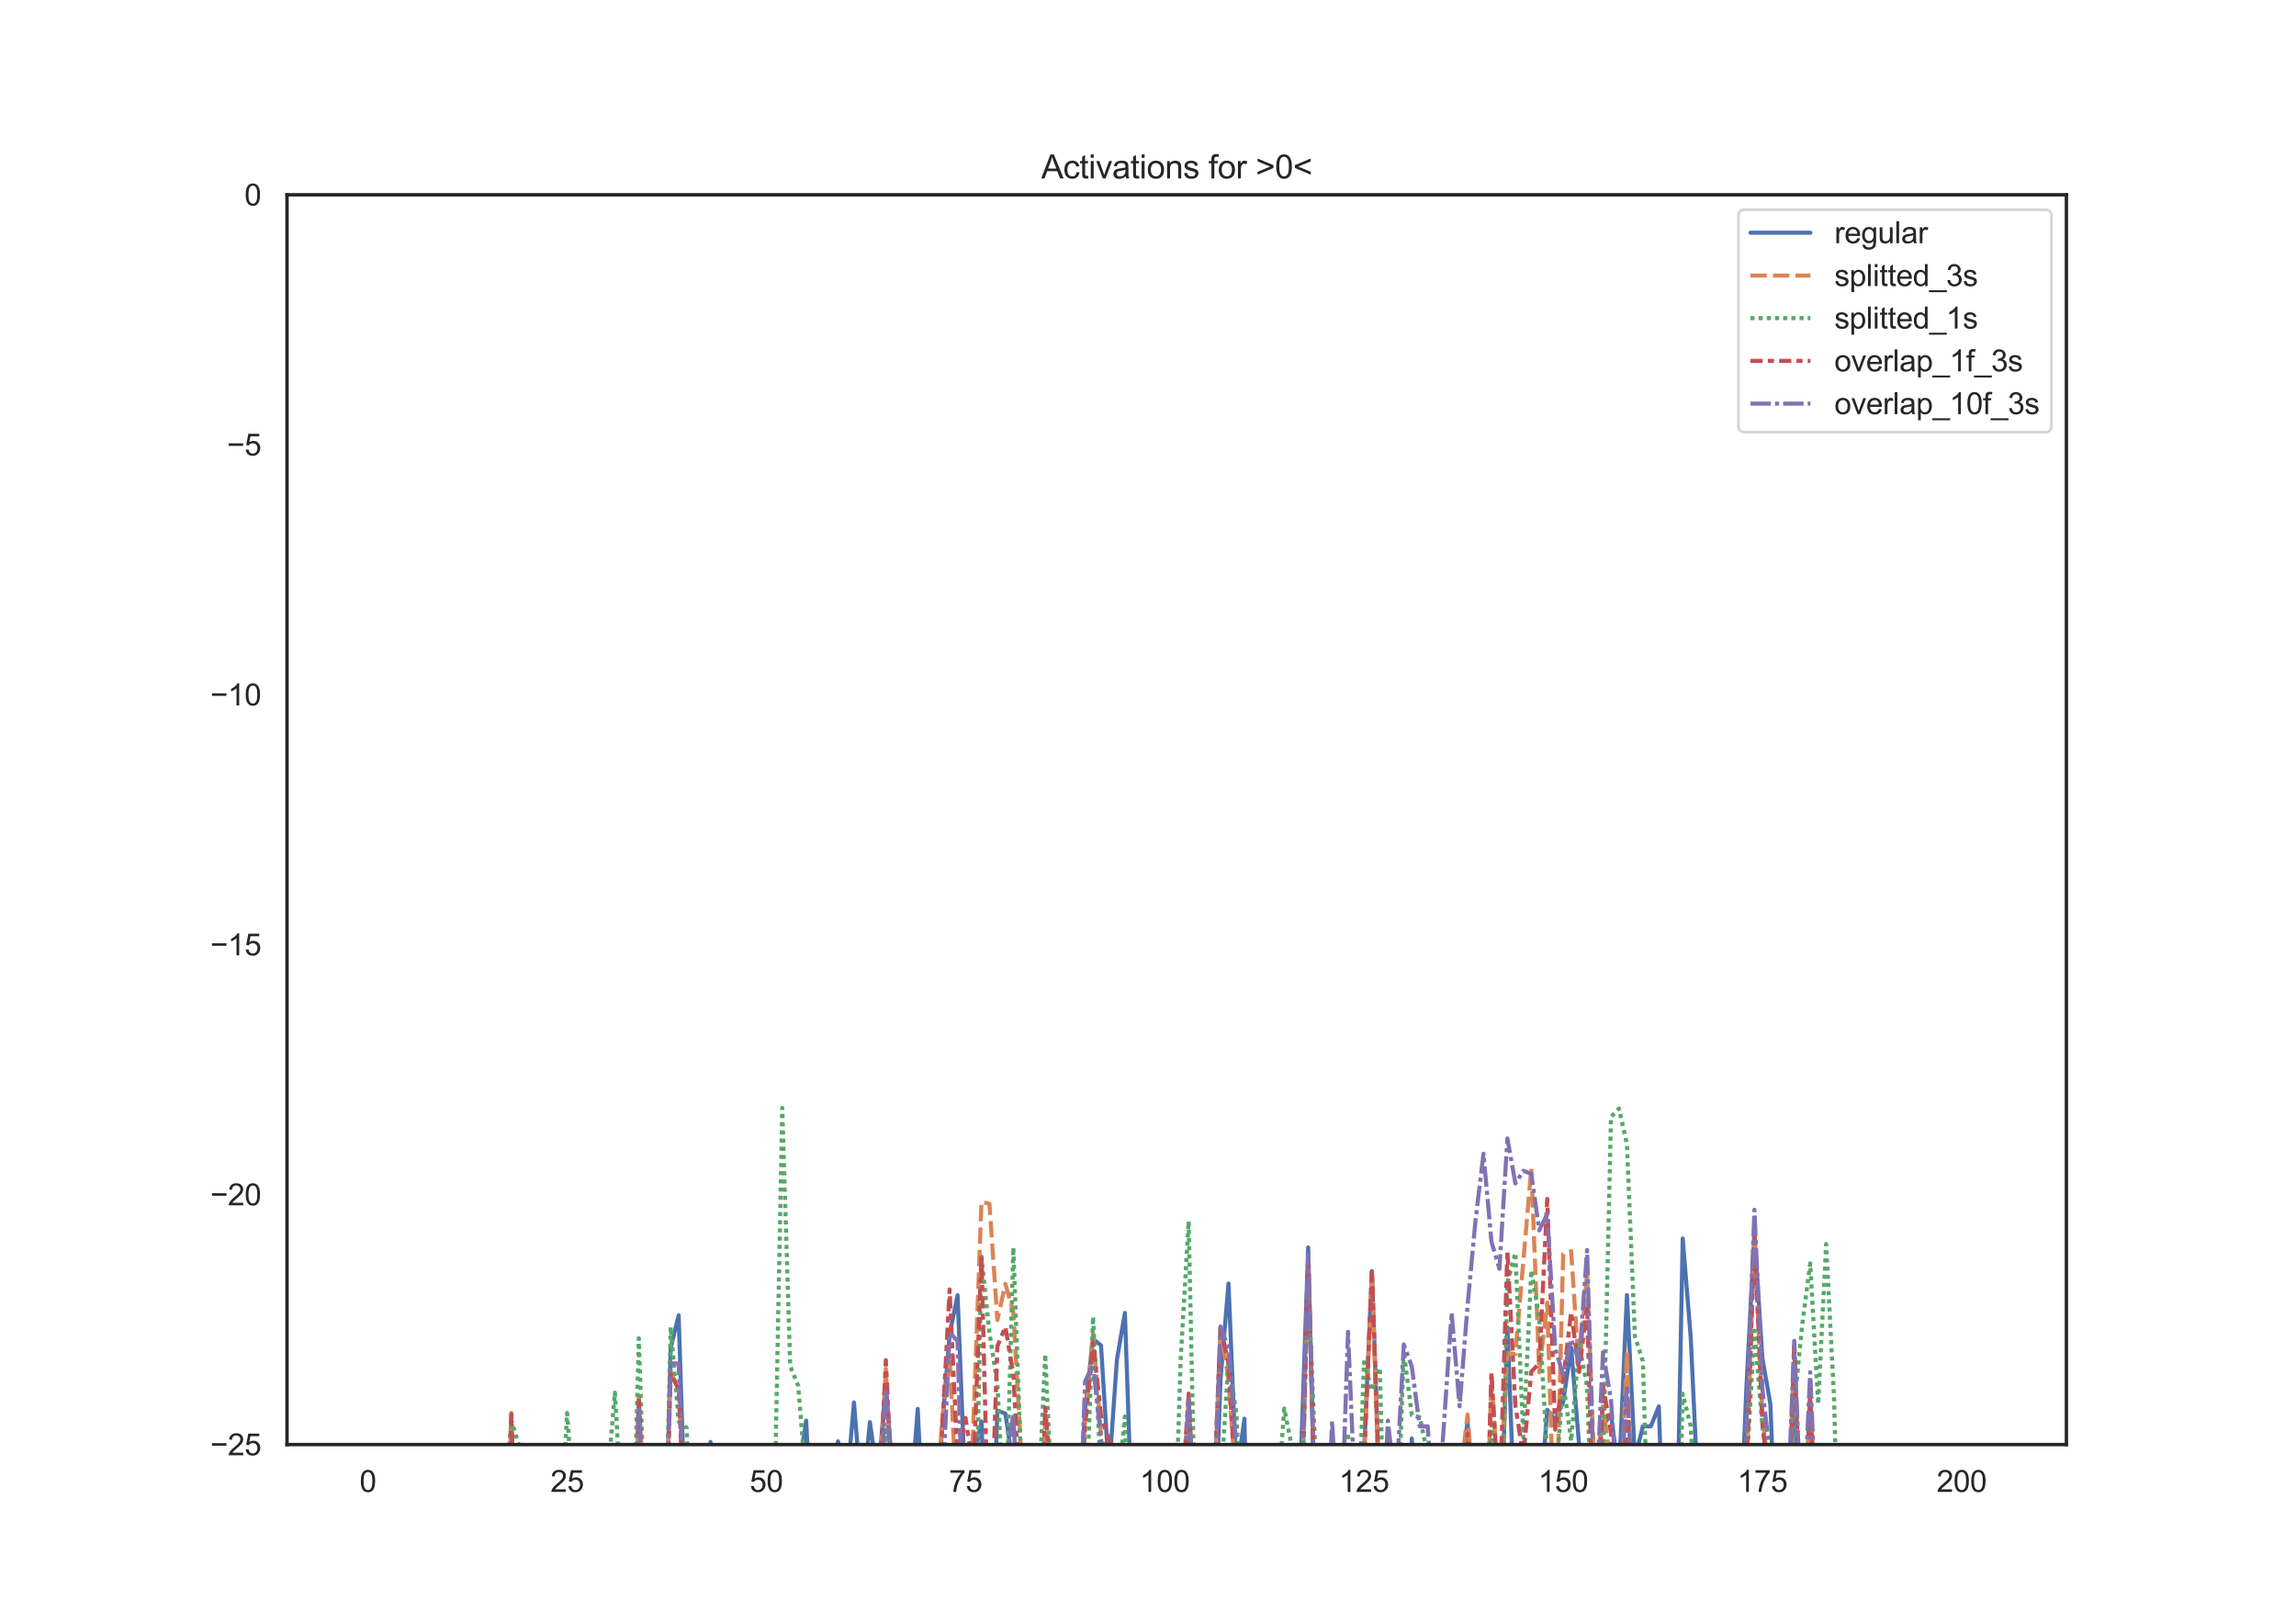 <?xml version="1.0" encoding="utf-8" standalone="no"?>
<!DOCTYPE svg PUBLIC "-//W3C//DTD SVG 1.1//EN"
  "http://www.w3.org/Graphics/SVG/1.1/DTD/svg11.dtd">
<svg height="595.44pt" version="1.1" viewBox="0 0 842.4 595.44" width="842.4pt" xmlns="http://www.w3.org/2000/svg" xmlns:xlink="http://www.w3.org/1999/xlink">
 <defs>
  <style type="text/css">*{stroke-linecap:butt;stroke-linejoin:round;}</style>
 </defs>
 <g id="figure_1">
  <g id="patch_1">
   <path d="M 0 595.44 
L 842.4 595.44 
L 842.4 0 
L 0 0 
z
" style="fill:#ffffff;"/>
  </g>
  <g id="axes_1">
   <g id="patch_2">
    <path d="M 105.3 529.942 
L 758.16 529.942 
L 758.16 71.453 
L 105.3 71.453 
z
" style="fill:#ffffff;"/>
   </g>
   <g id="matplotlib.axis_1">
    <g id="xtick_1">
     <g id="text_1">
      <!-- 0 -->
      <g style="fill:#262626;" transform="translate(131.917 547.315)scale(0.11 -0.11)">
       <defs>
        <path d="M 266 2259 
Q 266 3072 433 3567 
Q 600 4063 929 4331 
Q 1259 4600 1759 4600 
Q 2128 4600 2406 4451 
Q 2684 4303 2865 4023 
Q 3047 3744 3150 3342 
Q 3253 2941 3253 2259 
Q 3253 1453 3087 958 
Q 2922 463 2592 192 
Q 2263 -78 1759 -78 
Q 1097 -78 719 397 
Q 266 969 266 2259 
z
M 844 2259 
Q 844 1131 1108 757 
Q 1372 384 1759 384 
Q 2147 384 2411 759 
Q 2675 1134 2675 2259 
Q 2675 3391 2411 3762 
Q 2147 4134 1753 4134 
Q 1366 4134 1134 3806 
Q 844 3388 844 2259 
z
" id="ArialMT-30" transform="scale(0.016)"/>
       </defs>
       <use xlink:href="#ArialMT-30"/>
      </g>
     </g>
    </g>
    <g id="xtick_2">
     <g id="text_2">
      <!-- 25 -->
      <g style="fill:#262626;" transform="translate(201.951 547.315)scale(0.11 -0.11)">
       <defs>
        <path d="M 3222 541 
L 3222 0 
L 194 0 
Q 188 203 259 391 
Q 375 700 629 1000 
Q 884 1300 1366 1694 
Q 2113 2306 2375 2664 
Q 2638 3022 2638 3341 
Q 2638 3675 2398 3904 
Q 2159 4134 1775 4134 
Q 1369 4134 1125 3890 
Q 881 3647 878 3216 
L 300 3275 
Q 359 3922 746 4261 
Q 1134 4600 1788 4600 
Q 2447 4600 2831 4234 
Q 3216 3869 3216 3328 
Q 3216 3053 3103 2787 
Q 2991 2522 2730 2228 
Q 2469 1934 1863 1422 
Q 1356 997 1212 845 
Q 1069 694 975 541 
L 3222 541 
z
" id="ArialMT-32" transform="scale(0.016)"/>
        <path d="M 266 1200 
L 856 1250 
Q 922 819 1161 601 
Q 1400 384 1738 384 
Q 2144 384 2425 690 
Q 2706 997 2706 1503 
Q 2706 1984 2436 2262 
Q 2166 2541 1728 2541 
Q 1456 2541 1237 2417 
Q 1019 2294 894 2097 
L 366 2166 
L 809 4519 
L 3088 4519 
L 3088 3981 
L 1259 3981 
L 1013 2750 
Q 1425 3038 1878 3038 
Q 2478 3038 2890 2622 
Q 3303 2206 3303 1553 
Q 3303 931 2941 478 
Q 2500 -78 1738 -78 
Q 1113 -78 717 272 
Q 322 622 266 1200 
z
" id="ArialMT-35" transform="scale(0.016)"/>
       </defs>
       <use xlink:href="#ArialMT-32"/>
       <use x="55.615" xlink:href="#ArialMT-35"/>
      </g>
     </g>
    </g>
    <g id="xtick_3">
     <g id="text_3">
      <!-- 50 -->
      <g style="fill:#262626;" transform="translate(275.043 547.315)scale(0.11 -0.11)">
       <use xlink:href="#ArialMT-35"/>
       <use x="55.615" xlink:href="#ArialMT-30"/>
      </g>
     </g>
    </g>
    <g id="xtick_4">
     <g id="text_4">
      <!-- 75 -->
      <g style="fill:#262626;" transform="translate(348.135 547.315)scale(0.11 -0.11)">
       <defs>
        <path d="M 303 3981 
L 303 4522 
L 3269 4522 
L 3269 4084 
Q 2831 3619 2401 2847 
Q 1972 2075 1738 1259 
Q 1569 684 1522 0 
L 944 0 
Q 953 541 1156 1306 
Q 1359 2072 1739 2783 
Q 2119 3494 2547 3981 
L 303 3981 
z
" id="ArialMT-37" transform="scale(0.016)"/>
       </defs>
       <use xlink:href="#ArialMT-37"/>
       <use x="55.615" xlink:href="#ArialMT-35"/>
      </g>
     </g>
    </g>
    <g id="xtick_5">
     <g id="text_5">
      <!-- 100 -->
      <g style="fill:#262626;" transform="translate(418.169 547.315)scale(0.11 -0.11)">
       <defs>
        <path d="M 2384 0 
L 1822 0 
L 1822 3584 
Q 1619 3391 1289 3197 
Q 959 3003 697 2906 
L 697 3450 
Q 1169 3672 1522 3987 
Q 1875 4303 2022 4600 
L 2384 4600 
L 2384 0 
z
" id="ArialMT-31" transform="scale(0.016)"/>
       </defs>
       <use xlink:href="#ArialMT-31"/>
       <use x="55.615" xlink:href="#ArialMT-30"/>
       <use x="111.23" xlink:href="#ArialMT-30"/>
      </g>
     </g>
    </g>
    <g id="xtick_6">
     <g id="text_6">
      <!-- 125 -->
      <g style="fill:#262626;" transform="translate(491.261 547.315)scale(0.11 -0.11)">
       <use xlink:href="#ArialMT-31"/>
       <use x="55.615" xlink:href="#ArialMT-32"/>
       <use x="111.23" xlink:href="#ArialMT-35"/>
      </g>
     </g>
    </g>
    <g id="xtick_7">
     <g id="text_7">
      <!-- 150 -->
      <g style="fill:#262626;" transform="translate(564.353 547.315)scale(0.11 -0.11)">
       <use xlink:href="#ArialMT-31"/>
       <use x="55.615" xlink:href="#ArialMT-35"/>
       <use x="111.23" xlink:href="#ArialMT-30"/>
      </g>
     </g>
    </g>
    <g id="xtick_8">
     <g id="text_8">
      <!-- 175 -->
      <g style="fill:#262626;" transform="translate(637.446 547.315)scale(0.11 -0.11)">
       <use xlink:href="#ArialMT-31"/>
       <use x="55.615" xlink:href="#ArialMT-37"/>
       <use x="111.23" xlink:href="#ArialMT-35"/>
      </g>
     </g>
    </g>
    <g id="xtick_9">
     <g id="text_9">
      <!-- 200 -->
      <g style="fill:#262626;" transform="translate(710.538 547.315)scale(0.11 -0.11)">
       <use xlink:href="#ArialMT-32"/>
       <use x="55.615" xlink:href="#ArialMT-30"/>
       <use x="111.23" xlink:href="#ArialMT-30"/>
      </g>
     </g>
    </g>
   </g>
   <g id="matplotlib.axis_2">
    <g id="ytick_1">
     <g id="text_10">
      <!-- −25 -->
      <g style="fill:#262626;" transform="translate(77.141 533.878)scale(0.11 -0.11)">
       <defs>
        <path d="M 3381 1997 
L 356 1997 
L 356 2522 
L 3381 2522 
L 3381 1997 
z
" id="ArialMT-2212" transform="scale(0.016)"/>
       </defs>
       <use xlink:href="#ArialMT-2212"/>
       <use x="58.398" xlink:href="#ArialMT-32"/>
       <use x="114.014" xlink:href="#ArialMT-35"/>
      </g>
     </g>
    </g>
    <g id="ytick_2">
     <g id="text_11">
      <!-- −20 -->
      <g style="fill:#262626;" transform="translate(77.141 442.181)scale(0.11 -0.11)">
       <use xlink:href="#ArialMT-2212"/>
       <use x="58.398" xlink:href="#ArialMT-32"/>
       <use x="114.014" xlink:href="#ArialMT-30"/>
      </g>
     </g>
    </g>
    <g id="ytick_3">
     <g id="text_12">
      <!-- −15 -->
      <g style="fill:#262626;" transform="translate(77.141 350.483)scale(0.11 -0.11)">
       <use xlink:href="#ArialMT-2212"/>
       <use x="58.398" xlink:href="#ArialMT-31"/>
       <use x="114.014" xlink:href="#ArialMT-35"/>
      </g>
     </g>
    </g>
    <g id="ytick_4">
     <g id="text_13">
      <!-- −10 -->
      <g style="fill:#262626;" transform="translate(77.141 258.785)scale(0.11 -0.11)">
       <use xlink:href="#ArialMT-2212"/>
       <use x="58.398" xlink:href="#ArialMT-31"/>
       <use x="114.014" xlink:href="#ArialMT-30"/>
      </g>
     </g>
    </g>
    <g id="ytick_5">
     <g id="text_14">
      <!-- −5 -->
      <g style="fill:#262626;" transform="translate(83.258 167.087)scale(0.11 -0.11)">
       <use xlink:href="#ArialMT-2212"/>
       <use x="58.398" xlink:href="#ArialMT-35"/>
      </g>
     </g>
    </g>
    <g id="ytick_6">
     <g id="text_15">
      <!-- 0 -->
      <g style="fill:#262626;" transform="translate(89.683 75.39)scale(0.11 -0.11)">
       <use xlink:href="#ArialMT-30"/>
      </g>
     </g>
    </g>
   </g>
   <g id="line2d_1">
    <path clip-path="url(#p17cd2db8b9)" d="M 134.975 558.917 
L 137.899 559.921 
L 140.823 560.742 
L 143.747 560.717 
L 146.67 561.436 
L 149.594 563.446 
L 152.518 564.014 
L 158.365 569.157 
L 161.289 570.458 
L 164.212 573.616 
L 167.136 577.772 
L 169.453 596.44 
M 185.451 596.44 
L 187.602 544.071 
L 189.873 596.44 
M 201.642 596.44 
L 202.22 582.497 
L 205.144 574.709 
L 205.837 596.44 
M 210.148 596.44 
L 210.991 568.09 
L 213.915 588.843 
L 214.805 596.44 
M 221.699 596.44 
L 222.686 589.223 
L 225.61 571.911 
L 227.444 596.44 
M 232.196 596.44 
L 234.381 518.443 
L 237.804 596.44 
M 243.43 596.44 
L 246.076 494.426 
L 248.999 482.54 
L 251.923 575.262 
L 254.847 568.954 
L 257.628 596.44 
M 257.83 596.44 
L 260.694 528.994 
L 262.349 596.44 
M 265.17 596.44 
L 266.542 550.76 
L 269.465 537.459 
L 272.389 554.237 
L 275.313 571.858 
L 278.236 576.122 
L 281.16 563.646 
L 284.084 535.707 
L 287.007 548.448 
L 289.931 590.263 
L 292.855 540.888 
L 295.778 521.175 
L 298.702 579.128 
L 301.626 584.108 
L 304.549 553.51 
L 307.473 528.754 
L 310.397 548.474 
L 313.321 514.505 
L 316.244 551.156 
L 319.168 521.729 
L 322.092 542.812 
L 325.015 508.024 
L 327.939 546.705 
L 330.863 581.403 
L 333.786 554.961 
L 336.71 516.858 
L 339.634 577.353 
L 341.908 596.44 
M 342.767 596.44 
L 345.481 525.625 
L 348.405 489.571 
L 351.329 475.139 
L 354.252 549.177 
L 357.176 535.726 
L 360.1 521.41 
L 362.868 596.44 
M 363.171 596.44 
L 365.947 517.465 
L 368.871 518.565 
L 371.794 538.46 
L 374.753 596.44 
M 382.174 596.44 
L 383.489 555.1 
L 386.413 533.775 
L 389.336 575.321 
L 392.26 552.992 
L 395.184 569.17 
L 398.108 517.153 
L 401.031 491.238 
L 403.955 493.54 
L 406.879 540.491 
L 409.802 498.759 
L 412.726 481.653 
L 415.65 567.114 
L 418.573 545.296 
L 421.497 586.84 
L 421.877 596.44 
M 432.912 596.44 
L 433.192 594.06 
L 436.116 525.022 
L 439.039 541.538 
L 441.963 594.101 
L 444.887 588.127 
L 447.81 505.988 
L 450.734 470.882 
L 453.658 541.64 
L 456.581 520.459 
L 458.149 596.44 
M 461.174 596.44 
L 462.429 547.015 
L 465.352 558.527 
L 468.276 541.761 
L 471.2 539.759 
L 473.312 596.44 
M 474.961 596.44 
L 477.047 542.19 
L 479.971 457.637 
L 482.895 576.188 
L 485.818 580.552 
L 488.742 583.367 
L 491.666 538.687 
L 494.589 539.412 
L 496.394 596.44 
M 498.57 596.44 
L 500.437 533.984 
L 503.36 466.317 
L 506.284 551.443 
L 507.705 596.44 
M 515.927 596.44 
L 517.979 527.744 
L 520.903 576.058 
L 523.826 592.251 
L 526.75 548.38 
L 529.37 596.44 
M 534.1 596.44 
L 535.521 547.447 
L 538.445 521.161 
L 541.368 589.255 
L 542.646 596.44 
M 544.7 596.44 
L 547.216 539.428 
L 550.139 578.211 
L 553.063 486.938 
L 555.987 563.045 
L 558.911 541.363 
L 561.834 542.713 
L 564.758 555.148 
L 567.682 517.222 
L 570.605 520.943 
L 573.529 514.209 
L 576.453 494.397 
L 579.376 530.181 
L 582.3 542.666 
L 585.224 536.663 
L 588.147 523.049 
L 591.071 518.72 
L 593.995 541.906 
L 596.918 475.109 
L 599.842 535.089 
L 602.766 523.243 
L 605.69 523.264 
L 608.613 515.953 
L 611.407 596.44 
M 614.64 596.44 
L 617.384 454.361 
L 620.308 490.402 
L 623.232 552.224 
L 625.499 596.44 
M 627.96 596.44 
L 632.003 567.606 
L 634.926 544.952 
L 637.85 579.569 
L 640.774 508.593 
L 643.698 452.708 
L 646.621 498.272 
L 649.545 515.087 
L 652.469 588.886 
L 655.392 550.356 
L 658.316 514.892 
L 661.24 577.379 
L 664.163 514.089 
L 667.087 573.933 
L 670.011 580.342 
L 672.934 563.455 
L 675.858 569.487 
L 678.782 535.591 
L 681.939 596.44 
M 686.259 596.44 
L 687.553 567.298 
L 688.367 596.44 
M 700.083 596.44 
L 702.171 585.106 
L 705.095 585.195 
L 708.019 578.804 
L 710.942 580.573 
L 713.866 579.677 
L 716.79 580.705 
L 719.713 579.202 
L 722.637 576.769 
L 725.561 580.497 
L 728.485 581.208 
L 728.485 581.208 
" style="fill:none;stroke:#4c72b0;stroke-linecap:round;stroke-width:1.5;"/>
   </g>
   <g id="line2d_2">
    <path clip-path="url(#p17cd2db8b9)" d="M 134.975 550.171 
L 137.899 553.859 
L 140.823 554.489 
L 143.747 554.785 
L 146.67 555.903 
L 149.594 558.226 
L 152.518 556.906 
L 155.441 558.885 
L 158.365 558.942 
L 161.289 560.464 
L 164.212 561.703 
L 167.136 562.593 
L 170.06 583.075 
L 172.983 589.219 
L 174.154 596.44 
M 185.006 596.44 
L 187.602 518.343 
L 190.085 596.44 
M 202.043 596.44 
L 202.22 593.607 
L 203.114 596.44 
M 210.848 596.44 
L 210.991 592.16 
L 213.915 573.42 
L 215.495 596.44 
M 220.914 596.44 
L 222.686 588.271 
L 225.61 565.962 
L 228.939 596.44 
M 232.002 596.44 
L 234.381 512.123 
L 237.305 571.119 
L 238.426 596.44 
M 243.285 596.44 
L 246.076 503.314 
L 248.999 509.813 
L 251.923 572.105 
L 254.847 567.122 
L 257.404 596.44 
M 257.987 596.44 
L 260.694 543.912 
L 262.078 596.44 
M 265.629 596.44 
L 266.542 569.937 
L 269.465 552.546 
L 272.389 584.256 
L 274.323 596.44 
M 279.498 596.44 
L 281.16 590.157 
L 284.084 548.962 
L 287.007 562.602 
L 288.812 596.44 
M 291.377 596.44 
L 292.855 574.973 
L 295.778 537.979 
L 298.541 596.44 
M 302.547 596.44 
L 304.549 567.692 
L 307.473 545.032 
L 310.397 540.725 
L 313.321 531.772 
L 316.244 567.82 
L 319.168 554.664 
L 322.092 552.543 
L 325.015 502.178 
L 327.939 571.347 
L 330.863 578.071 
L 333.786 542.916 
L 336.71 551.621 
L 339.634 591.613 
L 342.557 591.533 
L 345.481 522.455 
L 348.405 497.932 
L 351.329 557.406 
L 354.004 596.44 
M 354.385 596.44 
L 360.1 440.881 
L 363.023 441.654 
L 365.947 484.26 
L 368.871 470.997 
L 371.794 481.485 
L 374.718 533.824 
L 377.642 565.622 
L 380.565 596.015 
L 383.489 520.744 
L 389.336 579.365 
L 392.26 558.259 
L 395.184 577.01 
L 398.108 521.116 
L 401.031 489.079 
L 403.955 526.386 
L 406.879 538.675 
L 409.802 538.36 
L 412.726 545.257 
L 415.65 588.164 
L 418.573 548.476 
L 421.952 596.44 
M 426.103 596.44 
L 427.344 570.436 
L 430.268 577.303 
L 433.192 560.354 
L 436.116 512.422 
L 439.039 576.585 
L 440.581 596.44 
M 442.957 596.44 
L 444.887 561.895 
L 447.81 487.065 
L 450.734 506.366 
L 453.658 546.032 
L 456.581 557.187 
L 457.669 596.44 
M 461.183 596.44 
L 462.429 547.219 
L 465.352 573.597 
L 468.276 531.15 
L 471.2 545.122 
L 474.124 590.531 
L 477.047 573.863 
L 479.971 462.247 
L 482.895 569.217 
L 485.803 596.44 
M 488.84 596.44 
L 491.666 558.358 
L 494.589 548.028 
L 496.284 596.44 
M 498.59 596.44 
L 500.437 536.259 
L 503.36 466.896 
L 506.284 557.62 
L 507.75 596.44 
M 516.416 596.44 
L 517.979 556.985 
L 520.903 585.461 
L 523.826 587.493 
L 526.75 560.451 
L 528.882 596.44 
M 533.861 596.44 
L 535.521 543.755 
L 538.445 518.957 
L 544.243 596.44 
M 544.313 596.44 
L 547.216 505.198 
L 550.139 551.412 
L 553.063 496.469 
L 555.987 496.721 
L 561.834 428.651 
L 564.758 503.412 
L 567.682 477.872 
L 570.605 574.314 
L 573.529 460.107 
L 576.453 458.982 
L 579.376 503.22 
L 582.3 466.723 
L 585.224 547.303 
L 588.147 515.849 
L 591.071 537.871 
L 593.995 565.31 
L 596.918 495.913 
L 599.842 586.078 
L 602.766 542.517 
L 605.69 567.418 
L 608.453 596.44 
M 616.285 596.44 
L 617.384 559.613 
L 620.308 547.827 
L 623.232 580.136 
L 623.898 596.44 
M 634.51 596.44 
L 634.926 593.733 
L 637.85 594.755 
L 640.774 541.178 
L 643.698 453.311 
L 646.621 519.152 
L 649.545 547.504 
L 652.469 595.337 
L 655.392 580.136 
L 658.316 493.641 
L 661.24 580.874 
L 664.163 510.519 
L 667.087 584.687 
L 670.011 595.544 
L 672.934 565.551 
L 675.858 574.616 
L 678.782 561.645 
L 681.345 596.44 
M 686.25 596.44 
L 687.553 564.542 
L 688.483 596.44 
M 700.457 596.44 
L 702.171 574.918 
L 705.095 574.763 
L 708.019 573.356 
L 710.942 575.562 
L 713.866 573.781 
L 716.79 575.423 
L 719.713 574.719 
L 722.637 570.947 
L 725.561 575.043 
L 728.485 570.938 
L 728.485 570.938 
" style="fill:none;stroke:#dd8452;stroke-dasharray:6,2.25;stroke-dashoffset:0;stroke-width:1.5;"/>
   </g>
   <g id="line2d_3">
    <path clip-path="url(#p17cd2db8b9)" d="M 134.975 553.409 
L 137.899 556.61 
L 140.823 558.032 
L 143.747 556.516 
L 146.67 563.469 
L 149.594 565.353 
L 152.518 565.153 
L 155.441 586.934 
L 158.365 587.687 
L 161.289 577.052 
L 164.212 579.535 
L 167.136 573.555 
L 170.06 575.209 
L 173.632 596.44 
M 183.811 596.44 
L 184.678 557.022 
L 187.602 521.042 
L 190.526 530.586 
L 193.449 554.358 
L 196.373 587.944 
L 197.356 596.44 
M 203.635 596.44 
L 205.144 570.873 
L 208.068 518.362 
L 210.991 558.987 
L 213.855 596.44 
M 214.058 596.44 
L 216.839 581.055 
L 219.762 544.016 
L 222.686 544.958 
L 225.61 510.899 
L 228.534 561.931 
L 231.166 596.44 
M 231.559 596.44 
L 234.381 490.944 
L 237.305 580.82 
L 238.01 596.44 
M 243.497 596.44 
L 246.076 486.887 
L 248.999 521.447 
L 251.923 523.797 
L 254.847 593.133 
L 255.134 596.44 
M 258.704 596.44 
L 260.694 531.565 
L 262.563 596.44 
M 264.882 596.44 
L 266.542 548.335 
L 269.465 567.695 
L 272.389 589.235 
L 275.313 584.312 
L 278.236 592.365 
L 281.16 557.902 
L 284.084 556.58 
L 287.007 406.432 
L 289.931 501.18 
L 292.855 508.402 
L 295.778 544.325 
L 297.716 596.44 
M 303.877 596.44 
L 304.549 581.543 
L 307.473 557.598 
L 310.397 590.62 
L 313.321 586.541 
L 315.809 596.44 
M 316.785 596.44 
L 319.168 588.803 
L 322.092 586.017 
L 325.015 523.438 
L 327.939 585.048 
L 328.927 596.44 
M 332.386 596.44 
L 333.786 575.946 
L 336.71 573.285 
L 337.849 596.44 
M 344.917 596.44 
L 345.481 579.712 
L 348.405 563.744 
L 351.329 567.08 
L 354.252 557.259 
L 356.483 596.44 
M 357.417 596.44 
L 360.1 461.005 
L 363.023 488.819 
L 365.947 507.817 
L 368.871 565.262 
L 371.794 457.708 
L 374.718 538.751 
L 377.642 580.168 
L 380.565 560.414 
L 383.489 496.828 
L 386.413 560.637 
L 389.276 596.44 
M 389.455 596.44 
L 392.26 578.583 
L 395.184 565.222 
L 398.108 565.087 
L 401.031 483.104 
L 403.955 541.87 
L 406.879 564.693 
L 409.802 548.918 
L 412.726 519.645 
L 414.836 596.44 
M 427.161 596.44 
L 427.344 592.373 
L 430.268 590.106 
L 433.192 498.475 
L 436.116 448.091 
L 439.039 584.95 
L 441.963 571.668 
L 444.887 578.158 
L 447.81 546.177 
L 450.734 498.854 
L 453.658 518.847 
L 456.581 584.31 
L 456.855 596.44 
M 461.922 596.44 
L 462.429 571.774 
L 465.352 584.878 
L 468.276 556.478 
L 471.2 516.739 
L 474.124 531.563 
L 477.047 567.246 
L 479.971 469.603 
L 482.895 540.089 
L 485.818 570.465 
L 488.204 596.44 
M 489.013 596.44 
L 491.666 539.155 
L 494.589 525.644 
L 497.513 582.276 
L 500.437 499.731 
L 503.36 510.172 
L 506.284 501.789 
L 508.611 596.44 
M 510.823 596.44 
L 512.131 576.751 
L 515.055 495.709 
L 517.979 519.182 
L 520.903 519.916 
L 523.826 533.688 
L 526.75 590.494 
L 529.674 574.559 
L 532.597 566.436 
L 535.521 564.484 
L 538.445 550.909 
L 541.368 554.606 
L 544.292 587.313 
L 547.216 522.637 
L 550.011 596.44 
M 550.216 596.44 
L 553.063 470.449 
L 555.987 459.656 
L 558.911 527.441 
L 561.834 466.051 
L 564.758 483.53 
L 567.682 533.972 
L 570.605 545.258 
L 573.529 506.982 
L 576.453 528.673 
L 579.376 493.141 
L 582.3 508.676 
L 585.224 589.901 
L 588.147 537.921 
L 591.071 409.768 
L 593.995 406.68 
L 596.918 419.722 
L 599.842 490.2 
L 602.766 499.365 
L 605.69 596.06 
L 608.613 563.777 
L 610.972 596.44 
M 615.005 596.44 
L 617.384 511.334 
L 620.308 523.166 
L 623.232 573.448 
L 624.439 596.44 
M 634.501 596.44 
L 634.926 590.059 
L 637.85 579.518 
L 640.774 539.547 
L 643.698 488.189 
L 646.621 523.449 
L 649.545 545.138 
L 652.469 535.103 
L 654.672 596.44 
M 655.972 596.44 
L 658.316 515.474 
L 661.24 485.918 
L 664.163 463.501 
L 667.087 515.093 
L 670.011 456.412 
L 672.934 513.437 
L 675.002 596.44 
M 677.697 596.44 
L 678.782 576.156 
L 681.706 539.711 
L 684.629 587.927 
L 685.5 596.44 
M 700.839 596.44 
L 702.171 580.449 
L 705.095 574.276 
L 708.019 571.736 
L 710.942 577.344 
L 713.866 573.162 
L 716.79 575.079 
L 719.713 573.245 
L 722.637 572.92 
L 725.561 575.171 
L 728.485 572.551 
L 728.485 572.551 
" style="fill:none;stroke:#55a868;stroke-dasharray:1.5,1.5;stroke-dashoffset:0;stroke-width:1.5;"/>
   </g>
   <g id="line2d_4">
    <path clip-path="url(#p17cd2db8b9)" d="M 134.975 550.079 
L 137.899 553.745 
L 140.823 554.443 
L 143.747 554.6 
L 146.67 555.883 
L 149.594 558.206 
L 152.518 556.984 
L 155.441 559.119 
L 158.365 559.351 
L 161.289 560.931 
L 164.212 562.109 
L 167.136 563.167 
L 170.06 583.763 
L 172.983 589.884 
L 174.047 596.44 
M 185.039 596.44 
L 187.602 518.87 
L 190.055 596.44 
M 202.065 596.44 
L 202.22 593.952 
L 203.613 596.44 
M 210.705 596.44 
L 210.991 587.295 
L 213.915 581.382 
L 215.377 596.44 
M 221.213 596.44 
L 222.686 589.241 
L 225.61 565.397 
L 228.765 596.44 
M 232.06 596.44 
L 234.381 512.839 
L 238.243 596.44 
M 243.349 596.44 
L 246.076 503.912 
L 248.999 509.733 
L 251.923 572.511 
L 254.847 567.584 
L 257.59 596.44 
M 257.872 596.44 
L 260.694 543.823 
L 262.071 596.44 
M 265.547 596.44 
L 266.542 565.957 
L 269.465 552.566 
L 272.389 580.635 
L 274.275 596.44 
M 279.225 596.44 
L 281.16 587.995 
L 284.084 549.059 
L 287.007 572.109 
L 288.479 596.44 
M 291.306 596.44 
L 292.855 569.403 
L 295.778 537.955 
L 298.524 596.44 
M 302.673 596.44 
L 304.549 570.886 
L 307.473 545.411 
L 310.397 542.852 
L 313.321 530.986 
L 316.244 569.727 
L 319.168 557.244 
L 322.092 563.911 
L 325.015 498.976 
L 327.939 559.949 
L 330.863 590.787 
L 333.786 540.621 
L 336.71 558.218 
L 338.828 596.44 
M 342.952 596.44 
L 345.481 528.753 
L 348.405 473.051 
L 351.329 535.389 
L 354.252 520.175 
L 357.176 539.584 
L 360.1 460.609 
L 363.023 580.291 
L 365.947 493.846 
L 368.871 486.75 
L 371.794 504.305 
L 374.718 560.079 
L 377.642 574.845 
L 379.668 596.44 
M 380.877 596.44 
L 383.489 516.38 
L 386.413 552.148 
L 389.336 578.621 
L 392.26 556.727 
L 395.184 577.241 
L 398.108 523.013 
L 401.031 492.481 
L 403.955 519.214 
L 406.879 528.53 
L 409.802 538.463 
L 412.726 541.767 
L 415.65 589.415 
L 418.573 548.237 
L 421.705 596.44 
M 426.415 596.44 
L 427.344 576.512 
L 430.268 576.563 
L 433.192 556.348 
L 436.116 511.256 
L 439.039 576.26 
L 440.619 596.44 
M 442.911 596.44 
L 444.887 560.639 
L 447.81 486.571 
L 450.734 500.411 
L 453.658 550.232 
L 456.581 555.9 
L 457.688 596.44 
M 461.15 596.44 
L 462.429 544.737 
L 465.352 575.605 
L 468.276 532.061 
L 471.2 552.266 
L 473.967 596.44 
M 474.492 596.44 
L 477.047 579.091 
L 479.971 460.513 
L 482.895 570.092 
L 485.809 596.44 
M 488.88 596.44 
L 491.666 560.185 
L 494.589 549.296 
L 496.241 596.44 
M 498.613 596.44 
L 500.437 536.233 
L 503.36 465.97 
L 506.284 554.429 
L 507.796 596.44 
M 516.264 596.44 
L 517.979 544.524 
L 520.903 582.313 
L 523.826 593.485 
L 526.75 561.471 
L 529.073 596.44 
M 533.983 596.44 
L 535.521 549.827 
L 538.445 525.991 
L 541.368 559.714 
L 543.821 596.44 
M 544.498 596.44 
L 547.216 503.446 
L 550.139 554.81 
L 553.063 458.678 
L 555.987 515.644 
L 558.911 534.383 
L 561.834 503.251 
L 564.758 500.097 
L 567.682 439.814 
L 570.605 524.461 
L 573.529 506.288 
L 576.453 481.31 
L 579.376 503.245 
L 582.3 478.911 
L 585.224 586.309 
L 588.147 508.288 
L 591.071 525.548 
L 593.995 576.495 
L 596.918 512.737 
L 599.842 580.591 
L 602.766 564.525 
L 605.69 573.023 
L 608.635 596.44 
M 616.281 596.44 
L 617.384 556.048 
L 620.308 546.537 
L 623.232 583.021 
L 623.832 596.44 
M 634.876 596.44 
L 634.926 596.172 
L 637.85 595.226 
L 640.774 541.695 
L 643.698 452.009 
L 646.621 522.257 
L 649.545 547.356 
L 652.469 596.031 
L 655.392 580.134 
L 658.316 493.578 
L 661.24 581.579 
L 664.163 511.022 
L 667.087 583.66 
L 670.011 595.725 
L 672.934 565.362 
L 675.858 574.312 
L 678.782 562.522 
L 681.448 596.44 
M 686.254 596.44 
L 687.553 565.195 
L 688.458 596.44 
M 700.519 596.44 
L 702.171 574.733 
L 705.095 574.927 
L 708.019 574.089 
L 710.942 576.925 
L 713.866 575.385 
L 716.79 576.366 
L 719.713 575.666 
L 722.637 572.287 
L 725.561 576.385 
L 728.485 572.739 
L 728.485 572.739 
" style="fill:none;stroke:#c44e52;stroke-dasharray:4.5,1.875,2.25,1.875;stroke-dashoffset:0;stroke-width:1.5;"/>
   </g>
   <g id="line2d_5">
    <path clip-path="url(#p17cd2db8b9)" d="M 134.975 552.44 
L 137.899 556.146 
L 146.67 558.297 
L 149.594 561.241 
L 152.518 560.464 
L 155.441 562.305 
L 158.365 562.566 
L 161.289 564.85 
L 164.212 564.736 
L 167.136 565.084 
L 170.06 583.356 
L 172.983 589.39 
L 174.31 596.44 
M 185.217 596.44 
L 187.602 537.84 
L 189.821 596.44 
M 202.074 596.44 
L 202.22 593.521 
L 204.197 596.44 
M 210.786 596.44 
L 210.991 589.852 
L 213.915 571.516 
L 215.697 596.44 
M 220.809 596.44 
L 222.686 588.011 
L 225.61 572.232 
L 228.413 596.44 
M 232.142 596.44 
L 234.381 517.025 
L 237.305 573.859 
L 238.27 596.44 
M 243.36 596.44 
L 246.076 500.181 
L 248.999 500.209 
L 251.923 579.436 
L 254.847 569.12 
L 257.237 596.44 
M 258.054 596.44 
L 260.694 539.612 
L 262.148 596.44 
M 265.509 596.44 
L 266.542 565.068 
L 269.465 551.544 
L 272.389 578.395 
L 274.563 596.44 
M 280.555 596.44 
L 281.16 594.68 
L 284.084 556.12 
L 287.007 570.773 
L 288.573 596.44 
M 291.229 596.44 
L 292.855 568.535 
L 295.778 533.662 
L 298.702 595.704 
L 298.881 596.44 
M 302.456 596.44 
L 304.549 567.915 
L 307.473 543.405 
L 310.397 556.917 
L 313.321 534.882 
L 316.244 567.085 
L 319.168 555.502 
L 322.092 566.965 
L 325.015 509.733 
L 327.939 550.506 
L 330.863 544.151 
L 333.786 565.329 
L 336.71 543.673 
L 339.634 589.46 
L 342.053 596.44 
M 342.654 596.44 
L 345.481 553.657 
L 348.405 488.813 
L 351.329 491.977 
L 354.148 596.44 
M 354.909 596.44 
L 357.176 583.098 
L 360.1 561.706 
L 361.344 596.44 
M 364.351 596.44 
L 365.947 540.112 
L 368.871 539.653 
L 371.794 518.624 
L 375.291 596.44 
M 382.516 596.44 
L 383.489 565.786 
L 386.413 545.163 
L 389.336 580.086 
L 392.26 572.171 
L 395.184 588.575 
L 398.108 506.829 
L 401.031 500.514 
L 403.955 527.727 
L 406.879 550.229 
L 409.802 555.291 
L 412.726 533.242 
L 414.931 596.44 
M 416.677 596.44 
L 418.573 558.391 
L 420.864 596.44 
M 426.982 596.44 
L 427.344 588.281 
L 430.268 580.621 
L 433.192 561.377 
L 436.116 513.25 
L 439.039 572.923 
L 440.766 596.44 
M 442.981 596.44 
L 444.887 565.922 
L 447.81 486.621 
L 450.734 494.659 
L 453.658 531.207 
L 456.581 544.475 
L 458.244 596.44 
M 460.6 596.44 
L 462.429 530.616 
L 465.352 565.906 
L 468.276 535.35 
L 471.2 557.066 
L 473.653 596.44 
M 474.605 596.44 
L 477.047 558.169 
L 479.971 460.305 
L 482.895 573.78 
L 485.818 595.865 
L 488.742 521.328 
L 491.666 574.689 
L 494.589 488.601 
L 497.513 557.554 
L 500.437 542.496 
L 503.36 529.181 
L 506.284 585.821 
L 509.208 521.161 
L 512.131 547.228 
L 515.055 493.189 
L 517.979 501.286 
L 520.903 523.275 
L 523.826 523.26 
L 526.75 566.242 
L 532.597 481.55 
L 535.521 515.947 
L 538.445 478.964 
L 541.368 447.629 
L 544.292 423.246 
L 547.216 455.492 
L 550.139 465.487 
L 553.063 417.636 
L 555.987 434.152 
L 558.911 429.505 
L 561.834 430.667 
L 564.758 451.389 
L 567.682 445.346 
L 570.605 494.743 
L 573.529 504.543 
L 576.453 491.306 
L 579.376 499.556 
L 582.3 458.571 
L 585.224 559.428 
L 588.147 496.065 
L 591.071 513.535 
L 593.995 556.632 
L 596.918 508.48 
L 599.842 560.567 
L 602.766 555.432 
L 605.69 569.029 
L 608.613 580.368 
L 609.811 596.44 
M 615.832 596.44 
L 617.384 539.225 
L 620.308 542.089 
L 623.232 573.841 
L 624.284 596.44 
M 633.871 596.44 
L 634.926 589.97 
L 637.85 586.442 
L 640.774 523.251 
L 643.698 443.806 
L 646.621 509.696 
L 649.545 534.863 
L 652.469 584.217 
L 655.392 566.402 
L 658.316 491.897 
L 661.24 566.77 
L 664.163 503.374 
L 667.087 575.008 
L 670.011 589.466 
L 672.934 564.908 
L 675.858 567.485 
L 678.782 545.026 
L 681.842 596.44 
M 685.842 596.44 
L 687.553 556.571 
L 688.787 596.44 
M 700.099 596.44 
L 702.171 567.967 
L 705.095 571.327 
L 708.019 569.675 
L 710.942 571.824 
L 713.866 570.172 
L 716.79 571.184 
L 719.713 571.402 
L 722.637 566.341 
L 725.561 571.57 
L 728.485 567.597 
L 728.485 567.597 
" style="fill:none;stroke:#8172b3;stroke-dasharray:7.5,1.5,1.5,1.5;stroke-dashoffset:0;stroke-width:1.5;"/>
   </g>
   <g id="line2d_6"/>
   <g id="line2d_7"/>
   <g id="line2d_8"/>
   <g id="line2d_9"/>
   <g id="line2d_10"/>
   <g id="patch_3">
    <path d="M 105.3 529.942 
L 105.3 71.453 
" style="fill:none;stroke:#262626;stroke-linecap:square;stroke-linejoin:miter;stroke-width:1.25;"/>
   </g>
   <g id="patch_4">
    <path d="M 758.16 529.942 
L 758.16 71.453 
" style="fill:none;stroke:#262626;stroke-linecap:square;stroke-linejoin:miter;stroke-width:1.25;"/>
   </g>
   <g id="patch_5">
    <path d="M 105.3 529.942 
L 758.16 529.942 
" style="fill:none;stroke:#262626;stroke-linecap:square;stroke-linejoin:miter;stroke-width:1.25;"/>
   </g>
   <g id="patch_6">
    <path d="M 105.3 71.453 
L 758.16 71.453 
" style="fill:none;stroke:#262626;stroke-linecap:square;stroke-linejoin:miter;stroke-width:1.25;"/>
   </g>
   <g id="text_16">
    <!-- Activations for &gt;0&lt; -->
    <g style="fill:#262626;" transform="translate(382.038 65.453)scale(0.12 -0.12)">
     <defs>
      <path d="M -9 0 
L 1750 4581 
L 2403 4581 
L 4278 0 
L 3588 0 
L 3053 1388 
L 1138 1388 
L 634 0 
L -9 0 
z
M 1313 1881 
L 2866 1881 
L 2388 3150 
Q 2169 3728 2063 4100 
Q 1975 3659 1816 3225 
L 1313 1881 
z
" id="ArialMT-41" transform="scale(0.016)"/>
      <path d="M 2588 1216 
L 3141 1144 
Q 3050 572 2676 248 
Q 2303 -75 1759 -75 
Q 1078 -75 664 370 
Q 250 816 250 1647 
Q 250 2184 428 2587 
Q 606 2991 970 3192 
Q 1334 3394 1763 3394 
Q 2303 3394 2647 3120 
Q 2991 2847 3088 2344 
L 2541 2259 
Q 2463 2594 2264 2762 
Q 2066 2931 1784 2931 
Q 1359 2931 1093 2626 
Q 828 2322 828 1663 
Q 828 994 1084 691 
Q 1341 388 1753 388 
Q 2084 388 2306 591 
Q 2528 794 2588 1216 
z
" id="ArialMT-63" transform="scale(0.016)"/>
      <path d="M 1650 503 
L 1731 6 
Q 1494 -44 1306 -44 
Q 1000 -44 831 53 
Q 663 150 594 308 
Q 525 466 525 972 
L 525 2881 
L 113 2881 
L 113 3319 
L 525 3319 
L 525 4141 
L 1084 4478 
L 1084 3319 
L 1650 3319 
L 1650 2881 
L 1084 2881 
L 1084 941 
Q 1084 700 1114 631 
Q 1144 563 1211 522 
Q 1278 481 1403 481 
Q 1497 481 1650 503 
z
" id="ArialMT-74" transform="scale(0.016)"/>
      <path d="M 425 3934 
L 425 4581 
L 988 4581 
L 988 3934 
L 425 3934 
z
M 425 0 
L 425 3319 
L 988 3319 
L 988 0 
L 425 0 
z
" id="ArialMT-69" transform="scale(0.016)"/>
      <path d="M 1344 0 
L 81 3319 
L 675 3319 
L 1388 1331 
Q 1503 1009 1600 663 
Q 1675 925 1809 1294 
L 2547 3319 
L 3125 3319 
L 1869 0 
L 1344 0 
z
" id="ArialMT-76" transform="scale(0.016)"/>
      <path d="M 2588 409 
Q 2275 144 1986 34 
Q 1697 -75 1366 -75 
Q 819 -75 525 192 
Q 231 459 231 875 
Q 231 1119 342 1320 
Q 453 1522 633 1644 
Q 813 1766 1038 1828 
Q 1203 1872 1538 1913 
Q 2219 1994 2541 2106 
Q 2544 2222 2544 2253 
Q 2544 2597 2384 2738 
Q 2169 2928 1744 2928 
Q 1347 2928 1158 2789 
Q 969 2650 878 2297 
L 328 2372 
Q 403 2725 575 2942 
Q 747 3159 1072 3276 
Q 1397 3394 1825 3394 
Q 2250 3394 2515 3294 
Q 2781 3194 2906 3042 
Q 3031 2891 3081 2659 
Q 3109 2516 3109 2141 
L 3109 1391 
Q 3109 606 3145 398 
Q 3181 191 3288 0 
L 2700 0 
Q 2613 175 2588 409 
z
M 2541 1666 
Q 2234 1541 1622 1453 
Q 1275 1403 1131 1340 
Q 988 1278 909 1158 
Q 831 1038 831 891 
Q 831 666 1001 516 
Q 1172 366 1500 366 
Q 1825 366 2078 508 
Q 2331 650 2450 897 
Q 2541 1088 2541 1459 
L 2541 1666 
z
" id="ArialMT-61" transform="scale(0.016)"/>
      <path d="M 213 1659 
Q 213 2581 725 3025 
Q 1153 3394 1769 3394 
Q 2453 3394 2887 2945 
Q 3322 2497 3322 1706 
Q 3322 1066 3130 698 
Q 2938 331 2570 128 
Q 2203 -75 1769 -75 
Q 1072 -75 642 372 
Q 213 819 213 1659 
z
M 791 1659 
Q 791 1022 1069 705 
Q 1347 388 1769 388 
Q 2188 388 2466 706 
Q 2744 1025 2744 1678 
Q 2744 2294 2464 2611 
Q 2184 2928 1769 2928 
Q 1347 2928 1069 2612 
Q 791 2297 791 1659 
z
" id="ArialMT-6f" transform="scale(0.016)"/>
      <path d="M 422 0 
L 422 3319 
L 928 3319 
L 928 2847 
Q 1294 3394 1984 3394 
Q 2284 3394 2536 3286 
Q 2788 3178 2913 3003 
Q 3038 2828 3088 2588 
Q 3119 2431 3119 2041 
L 3119 0 
L 2556 0 
L 2556 2019 
Q 2556 2363 2490 2533 
Q 2425 2703 2258 2804 
Q 2091 2906 1866 2906 
Q 1506 2906 1245 2678 
Q 984 2450 984 1813 
L 984 0 
L 422 0 
z
" id="ArialMT-6e" transform="scale(0.016)"/>
      <path d="M 197 991 
L 753 1078 
Q 800 744 1014 566 
Q 1228 388 1613 388 
Q 2000 388 2187 545 
Q 2375 703 2375 916 
Q 2375 1106 2209 1216 
Q 2094 1291 1634 1406 
Q 1016 1563 777 1677 
Q 538 1791 414 1992 
Q 291 2194 291 2438 
Q 291 2659 392 2848 
Q 494 3038 669 3163 
Q 800 3259 1026 3326 
Q 1253 3394 1513 3394 
Q 1903 3394 2198 3281 
Q 2494 3169 2634 2976 
Q 2775 2784 2828 2463 
L 2278 2388 
Q 2241 2644 2061 2787 
Q 1881 2931 1553 2931 
Q 1166 2931 1000 2803 
Q 834 2675 834 2503 
Q 834 2394 903 2306 
Q 972 2216 1119 2156 
Q 1203 2125 1616 2013 
Q 2213 1853 2448 1751 
Q 2684 1650 2818 1456 
Q 2953 1263 2953 975 
Q 2953 694 2789 445 
Q 2625 197 2315 61 
Q 2006 -75 1616 -75 
Q 969 -75 630 194 
Q 291 463 197 991 
z
" id="ArialMT-73" transform="scale(0.016)"/>
      <path id="ArialMT-20" transform="scale(0.016)"/>
      <path d="M 556 0 
L 556 2881 
L 59 2881 
L 59 3319 
L 556 3319 
L 556 3672 
Q 556 4006 616 4169 
Q 697 4388 901 4523 
Q 1106 4659 1475 4659 
Q 1713 4659 2000 4603 
L 1916 4113 
Q 1741 4144 1584 4144 
Q 1328 4144 1222 4034 
Q 1116 3925 1116 3625 
L 1116 3319 
L 1763 3319 
L 1763 2881 
L 1116 2881 
L 1116 0 
L 556 0 
z
" id="ArialMT-66" transform="scale(0.016)"/>
      <path d="M 416 0 
L 416 3319 
L 922 3319 
L 922 2816 
Q 1116 3169 1280 3281 
Q 1444 3394 1641 3394 
Q 1925 3394 2219 3213 
L 2025 2691 
Q 1819 2813 1613 2813 
Q 1428 2813 1281 2702 
Q 1134 2591 1072 2394 
Q 978 2094 978 1738 
L 978 0 
L 416 0 
z
" id="ArialMT-72" transform="scale(0.016)"/>
      <path d="M 3384 2003 
L 350 706 
L 350 1266 
L 2753 2263 
L 350 3250 
L 350 3809 
L 3384 2528 
L 3384 2003 
z
" id="ArialMT-3e" transform="scale(0.016)"/>
      <path d="M 350 2003 
L 350 2528 
L 3384 3809 
L 3384 3250 
L 978 2263 
L 3384 1266 
L 3384 706 
L 350 2003 
z
" id="ArialMT-3c" transform="scale(0.016)"/>
     </defs>
     <use xlink:href="#ArialMT-41"/>
     <use x="66.699" xlink:href="#ArialMT-63"/>
     <use x="116.699" xlink:href="#ArialMT-74"/>
     <use x="144.482" xlink:href="#ArialMT-69"/>
     <use x="166.699" xlink:href="#ArialMT-76"/>
     <use x="216.699" xlink:href="#ArialMT-61"/>
     <use x="272.314" xlink:href="#ArialMT-74"/>
     <use x="300.098" xlink:href="#ArialMT-69"/>
     <use x="322.314" xlink:href="#ArialMT-6f"/>
     <use x="377.93" xlink:href="#ArialMT-6e"/>
     <use x="433.545" xlink:href="#ArialMT-73"/>
     <use x="483.545" xlink:href="#ArialMT-20"/>
     <use x="511.328" xlink:href="#ArialMT-66"/>
     <use x="539.111" xlink:href="#ArialMT-6f"/>
     <use x="594.727" xlink:href="#ArialMT-72"/>
     <use x="628.027" xlink:href="#ArialMT-20"/>
     <use x="655.811" xlink:href="#ArialMT-3e"/>
     <use x="714.209" xlink:href="#ArialMT-30"/>
     <use x="769.824" xlink:href="#ArialMT-3c"/>
    </g>
   </g>
   <g id="legend_1">
    <g id="patch_7">
     <path d="M 640.044 158.514 
L 750.46 158.514 
Q 752.66 158.514 752.66 156.314 
L 752.66 79.153 
Q 752.66 76.953 750.46 76.953 
L 640.044 76.953 
Q 637.844 76.953 637.844 79.153 
L 637.844 156.314 
Q 637.844 158.514 640.044 158.514 
z
" style="fill:#ffffff;opacity:0.8;stroke:#cccccc;stroke-linejoin:miter;"/>
    </g>
    <g id="line2d_11">
     <path d="M 642.244 85.376 
L 664.244 85.376 
" style="fill:none;stroke:#4c72b0;stroke-linecap:round;stroke-width:1.5;"/>
    </g>
    <g id="line2d_12"/>
    <g id="text_17">
     <!-- regular -->
     <g style="fill:#262626;" transform="translate(673.044 89.226)scale(0.11 -0.11)">
      <defs>
       <path d="M 2694 1069 
L 3275 997 
Q 3138 488 2766 206 
Q 2394 -75 1816 -75 
Q 1088 -75 661 373 
Q 234 822 234 1631 
Q 234 2469 665 2931 
Q 1097 3394 1784 3394 
Q 2450 3394 2872 2941 
Q 3294 2488 3294 1666 
Q 3294 1616 3291 1516 
L 816 1516 
Q 847 969 1125 678 
Q 1403 388 1819 388 
Q 2128 388 2347 550 
Q 2566 713 2694 1069 
z
M 847 1978 
L 2700 1978 
Q 2663 2397 2488 2606 
Q 2219 2931 1791 2931 
Q 1403 2931 1139 2672 
Q 875 2413 847 1978 
z
" id="ArialMT-65" transform="scale(0.016)"/>
       <path d="M 319 -275 
L 866 -356 
Q 900 -609 1056 -725 
Q 1266 -881 1628 -881 
Q 2019 -881 2231 -725 
Q 2444 -569 2519 -288 
Q 2563 -116 2559 434 
Q 2191 0 1641 0 
Q 956 0 581 494 
Q 206 988 206 1678 
Q 206 2153 378 2554 
Q 550 2956 876 3175 
Q 1203 3394 1644 3394 
Q 2231 3394 2613 2919 
L 2613 3319 
L 3131 3319 
L 3131 450 
Q 3131 -325 2973 -648 
Q 2816 -972 2473 -1159 
Q 2131 -1347 1631 -1347 
Q 1038 -1347 672 -1080 
Q 306 -813 319 -275 
z
M 784 1719 
Q 784 1066 1043 766 
Q 1303 466 1694 466 
Q 2081 466 2343 764 
Q 2606 1063 2606 1700 
Q 2606 2309 2336 2618 
Q 2066 2928 1684 2928 
Q 1309 2928 1046 2623 
Q 784 2319 784 1719 
z
" id="ArialMT-67" transform="scale(0.016)"/>
       <path d="M 2597 0 
L 2597 488 
Q 2209 -75 1544 -75 
Q 1250 -75 995 37 
Q 741 150 617 320 
Q 494 491 444 738 
Q 409 903 409 1263 
L 409 3319 
L 972 3319 
L 972 1478 
Q 972 1038 1006 884 
Q 1059 663 1231 536 
Q 1403 409 1656 409 
Q 1909 409 2131 539 
Q 2353 669 2445 892 
Q 2538 1116 2538 1541 
L 2538 3319 
L 3100 3319 
L 3100 0 
L 2597 0 
z
" id="ArialMT-75" transform="scale(0.016)"/>
       <path d="M 409 0 
L 409 4581 
L 972 4581 
L 972 0 
L 409 0 
z
" id="ArialMT-6c" transform="scale(0.016)"/>
      </defs>
      <use xlink:href="#ArialMT-72"/>
      <use x="33.301" xlink:href="#ArialMT-65"/>
      <use x="88.916" xlink:href="#ArialMT-67"/>
      <use x="144.531" xlink:href="#ArialMT-75"/>
      <use x="200.146" xlink:href="#ArialMT-6c"/>
      <use x="222.363" xlink:href="#ArialMT-61"/>
      <use x="277.979" xlink:href="#ArialMT-72"/>
     </g>
    </g>
    <g id="line2d_13">
     <path d="M 642.244 101.098 
L 664.244 101.098 
" style="fill:none;stroke:#dd8452;stroke-dasharray:6,2.25;stroke-dashoffset:0;stroke-width:1.5;"/>
    </g>
    <g id="line2d_14"/>
    <g id="text_18">
     <!-- splitted_3s -->
     <g style="fill:#262626;" transform="translate(673.044 104.948)scale(0.11 -0.11)">
      <defs>
       <path d="M 422 -1272 
L 422 3319 
L 934 3319 
L 934 2888 
Q 1116 3141 1344 3267 
Q 1572 3394 1897 3394 
Q 2322 3394 2647 3175 
Q 2972 2956 3137 2557 
Q 3303 2159 3303 1684 
Q 3303 1175 3120 767 
Q 2938 359 2589 142 
Q 2241 -75 1856 -75 
Q 1575 -75 1351 44 
Q 1128 163 984 344 
L 984 -1272 
L 422 -1272 
z
M 931 1641 
Q 931 1000 1190 694 
Q 1450 388 1819 388 
Q 2194 388 2461 705 
Q 2728 1022 2728 1688 
Q 2728 2322 2467 2637 
Q 2206 2953 1844 2953 
Q 1484 2953 1207 2617 
Q 931 2281 931 1641 
z
" id="ArialMT-70" transform="scale(0.016)"/>
       <path d="M 2575 0 
L 2575 419 
Q 2259 -75 1647 -75 
Q 1250 -75 917 144 
Q 584 363 401 755 
Q 219 1147 219 1656 
Q 219 2153 384 2558 
Q 550 2963 881 3178 
Q 1213 3394 1622 3394 
Q 1922 3394 2156 3267 
Q 2391 3141 2538 2938 
L 2538 4581 
L 3097 4581 
L 3097 0 
L 2575 0 
z
M 797 1656 
Q 797 1019 1065 703 
Q 1334 388 1700 388 
Q 2069 388 2326 689 
Q 2584 991 2584 1609 
Q 2584 2291 2321 2609 
Q 2059 2928 1675 2928 
Q 1300 2928 1048 2622 
Q 797 2316 797 1656 
z
" id="ArialMT-64" transform="scale(0.016)"/>
       <path d="M -97 -1272 
L -97 -866 
L 3631 -866 
L 3631 -1272 
L -97 -1272 
z
" id="ArialMT-5f" transform="scale(0.016)"/>
       <path d="M 269 1209 
L 831 1284 
Q 928 806 1161 595 
Q 1394 384 1728 384 
Q 2125 384 2398 659 
Q 2672 934 2672 1341 
Q 2672 1728 2419 1979 
Q 2166 2231 1775 2231 
Q 1616 2231 1378 2169 
L 1441 2663 
Q 1497 2656 1531 2656 
Q 1891 2656 2178 2843 
Q 2466 3031 2466 3422 
Q 2466 3731 2256 3934 
Q 2047 4138 1716 4138 
Q 1388 4138 1169 3931 
Q 950 3725 888 3313 
L 325 3413 
Q 428 3978 793 4289 
Q 1159 4600 1703 4600 
Q 2078 4600 2393 4439 
Q 2709 4278 2876 4000 
Q 3044 3722 3044 3409 
Q 3044 3113 2884 2869 
Q 2725 2625 2413 2481 
Q 2819 2388 3044 2092 
Q 3269 1797 3269 1353 
Q 3269 753 2831 336 
Q 2394 -81 1725 -81 
Q 1122 -81 723 278 
Q 325 638 269 1209 
z
" id="ArialMT-33" transform="scale(0.016)"/>
      </defs>
      <use xlink:href="#ArialMT-73"/>
      <use x="50" xlink:href="#ArialMT-70"/>
      <use x="105.615" xlink:href="#ArialMT-6c"/>
      <use x="127.832" xlink:href="#ArialMT-69"/>
      <use x="150.049" xlink:href="#ArialMT-74"/>
      <use x="177.832" xlink:href="#ArialMT-74"/>
      <use x="205.615" xlink:href="#ArialMT-65"/>
      <use x="261.23" xlink:href="#ArialMT-64"/>
      <use x="316.846" xlink:href="#ArialMT-5f"/>
      <use x="372.461" xlink:href="#ArialMT-33"/>
      <use x="428.076" xlink:href="#ArialMT-73"/>
     </g>
    </g>
    <g id="line2d_15">
     <path d="M 642.244 116.69 
L 664.244 116.69 
" style="fill:none;stroke:#55a868;stroke-dasharray:1.5,1.5;stroke-dashoffset:0;stroke-width:1.5;"/>
    </g>
    <g id="line2d_16"/>
    <g id="text_19">
     <!-- splitted_1s -->
     <g style="fill:#262626;" transform="translate(673.044 120.54)scale(0.11 -0.11)">
      <use xlink:href="#ArialMT-73"/>
      <use x="50" xlink:href="#ArialMT-70"/>
      <use x="105.615" xlink:href="#ArialMT-6c"/>
      <use x="127.832" xlink:href="#ArialMT-69"/>
      <use x="150.049" xlink:href="#ArialMT-74"/>
      <use x="177.832" xlink:href="#ArialMT-74"/>
      <use x="205.615" xlink:href="#ArialMT-65"/>
      <use x="261.23" xlink:href="#ArialMT-64"/>
      <use x="316.846" xlink:href="#ArialMT-5f"/>
      <use x="372.461" xlink:href="#ArialMT-31"/>
      <use x="428.076" xlink:href="#ArialMT-73"/>
     </g>
    </g>
    <g id="line2d_17">
     <path d="M 642.244 132.384 
L 664.244 132.384 
" style="fill:none;stroke:#c44e52;stroke-dasharray:4.5,1.875,2.25,1.875;stroke-dashoffset:0;stroke-width:1.5;"/>
    </g>
    <g id="line2d_18"/>
    <g id="text_20">
     <!-- overlap_1f_3s -->
     <g style="fill:#262626;" transform="translate(673.044 136.234)scale(0.11 -0.11)">
      <use xlink:href="#ArialMT-6f"/>
      <use x="55.615" xlink:href="#ArialMT-76"/>
      <use x="105.615" xlink:href="#ArialMT-65"/>
      <use x="161.23" xlink:href="#ArialMT-72"/>
      <use x="194.531" xlink:href="#ArialMT-6c"/>
      <use x="216.748" xlink:href="#ArialMT-61"/>
      <use x="272.363" xlink:href="#ArialMT-70"/>
      <use x="327.979" xlink:href="#ArialMT-5f"/>
      <use x="383.594" xlink:href="#ArialMT-31"/>
      <use x="439.209" xlink:href="#ArialMT-66"/>
      <use x="466.992" xlink:href="#ArialMT-5f"/>
      <use x="522.607" xlink:href="#ArialMT-33"/>
      <use x="578.223" xlink:href="#ArialMT-73"/>
     </g>
    </g>
    <g id="line2d_19">
     <path d="M 642.244 148.078 
L 664.244 148.078 
" style="fill:none;stroke:#8172b3;stroke-dasharray:7.5,1.5,1.5,1.5;stroke-dashoffset:0;stroke-width:1.5;"/>
    </g>
    <g id="line2d_20"/>
    <g id="text_21">
     <!-- overlap_10f_3s -->
     <g style="fill:#262626;" transform="translate(673.044 151.928)scale(0.11 -0.11)">
      <use xlink:href="#ArialMT-6f"/>
      <use x="55.615" xlink:href="#ArialMT-76"/>
      <use x="105.615" xlink:href="#ArialMT-65"/>
      <use x="161.23" xlink:href="#ArialMT-72"/>
      <use x="194.531" xlink:href="#ArialMT-6c"/>
      <use x="216.748" xlink:href="#ArialMT-61"/>
      <use x="272.363" xlink:href="#ArialMT-70"/>
      <use x="327.979" xlink:href="#ArialMT-5f"/>
      <use x="383.594" xlink:href="#ArialMT-31"/>
      <use x="439.209" xlink:href="#ArialMT-30"/>
      <use x="494.824" xlink:href="#ArialMT-66"/>
      <use x="522.607" xlink:href="#ArialMT-5f"/>
      <use x="578.223" xlink:href="#ArialMT-33"/>
      <use x="633.838" xlink:href="#ArialMT-73"/>
     </g>
    </g>
   </g>
  </g>
 </g>
 <defs>
  <clipPath id="p17cd2db8b9">
   <rect height="458.489" width="652.86" x="105.3" y="71.453"/>
  </clipPath>
 </defs>
</svg>
